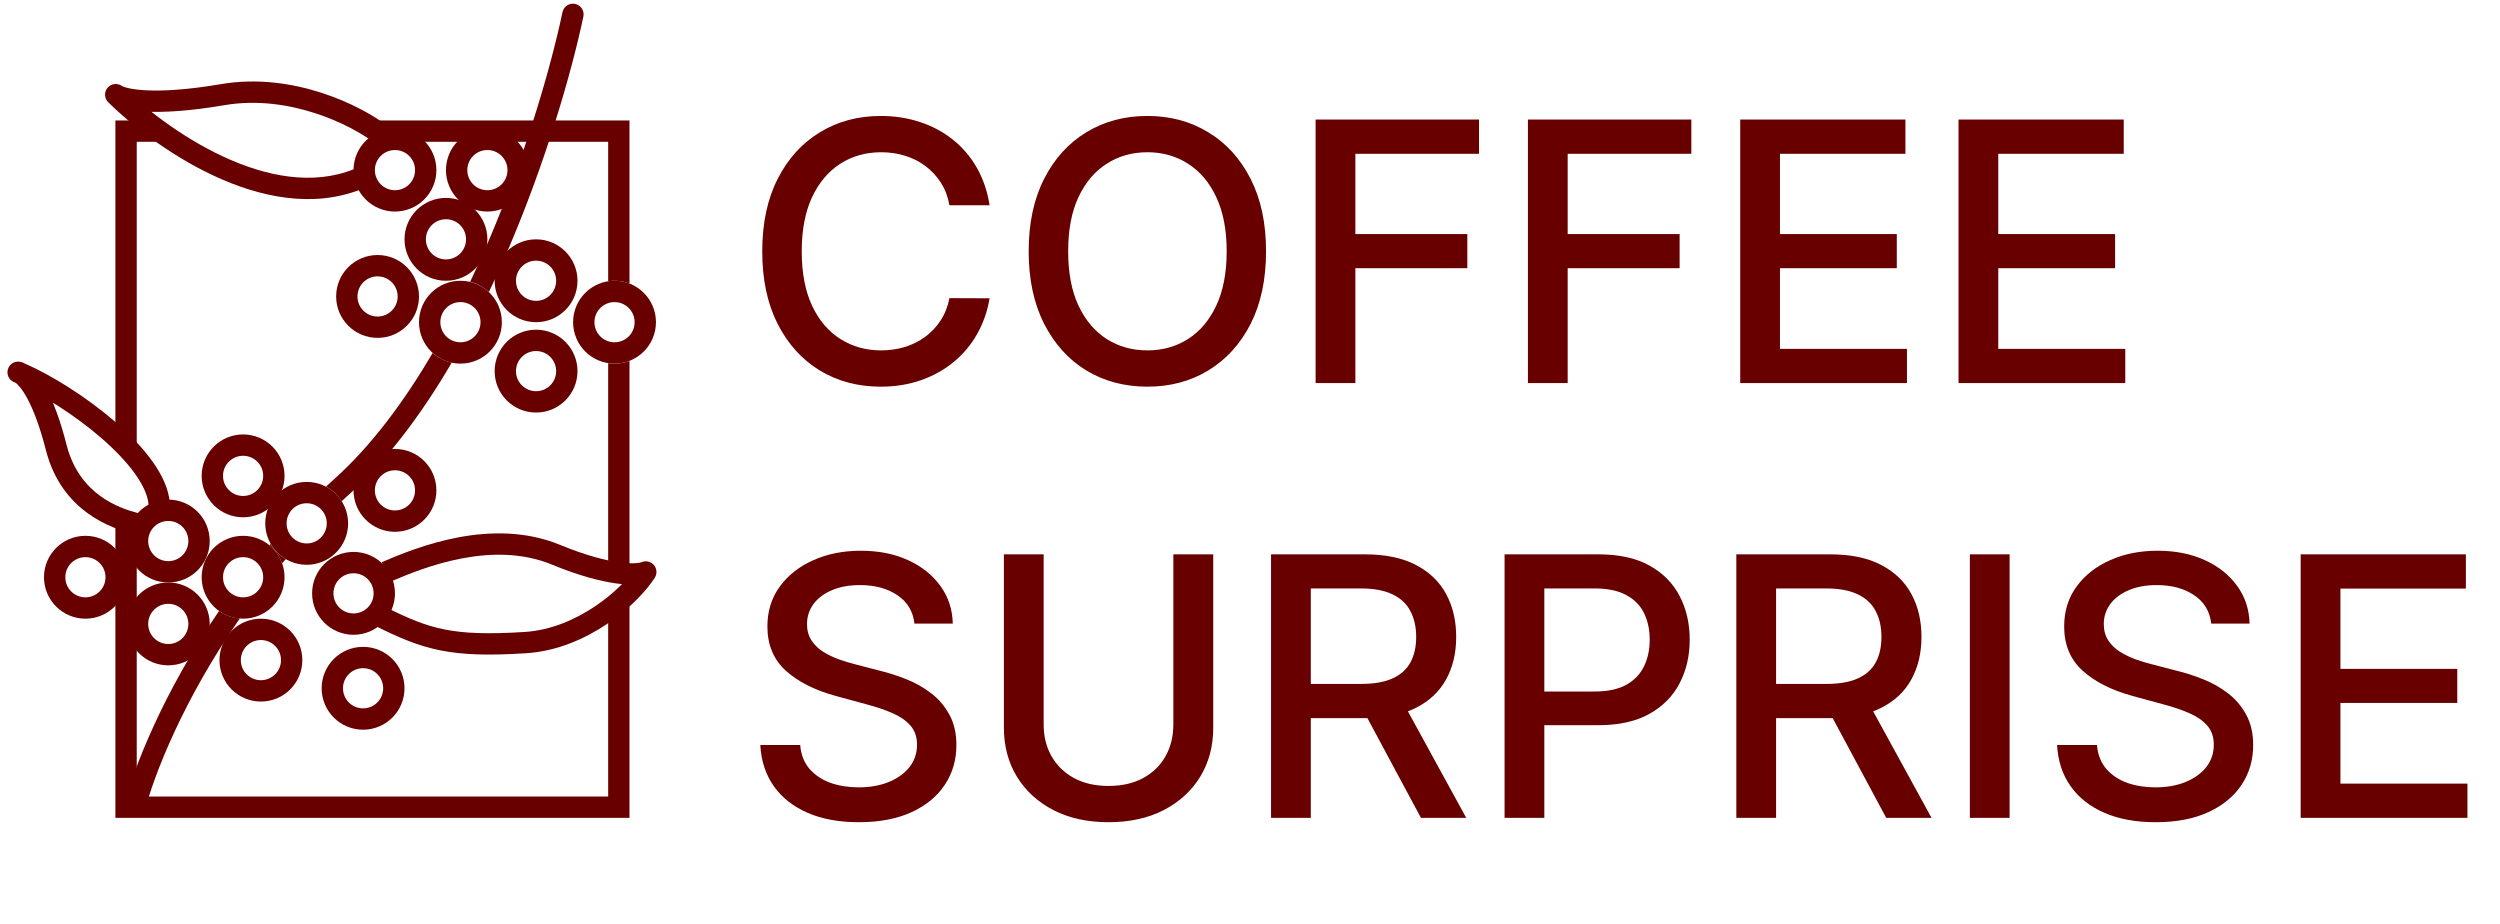 <svg width="138" height="51" viewBox="0 0 138 51" fill="none" xmlns="http://www.w3.org/2000/svg">
<path d="M54.625 11.33H52.409C52.324 10.856 52.166 10.44 51.934 10.08C51.702 9.72 51.417 9.414 51.081 9.163C50.745 8.913 50.369 8.723 49.952 8.595C49.54 8.467 49.102 8.404 48.638 8.404C47.8 8.404 47.05 8.614 46.387 9.036C45.728 9.457 45.208 10.075 44.824 10.889C44.445 11.704 44.256 12.698 44.256 13.872C44.256 15.056 44.445 16.055 44.824 16.869C45.208 17.684 45.731 18.299 46.394 18.716C47.057 19.133 47.802 19.341 48.631 19.341C49.09 19.341 49.526 19.279 49.938 19.156C50.354 19.029 50.731 18.841 51.067 18.595C51.403 18.349 51.687 18.048 51.919 17.693C52.156 17.334 52.319 16.922 52.409 16.457L54.625 16.465C54.507 17.18 54.277 17.838 53.936 18.439C53.6 19.036 53.167 19.552 52.637 19.987C52.111 20.418 51.51 20.752 50.833 20.989C50.156 21.226 49.417 21.344 48.617 21.344C47.357 21.344 46.235 21.046 45.25 20.449C44.265 19.848 43.489 18.988 42.921 17.871C42.357 16.753 42.076 15.421 42.076 13.872C42.076 12.319 42.36 10.986 42.928 9.874C43.496 8.756 44.273 7.899 45.257 7.303C46.242 6.701 47.362 6.401 48.617 6.401C49.389 6.401 50.108 6.512 50.776 6.735C51.448 6.952 52.052 7.274 52.587 7.7C53.122 8.122 53.565 8.638 53.915 9.249C54.265 9.855 54.502 10.548 54.625 11.33ZM69.886 13.872C69.886 15.425 69.602 16.761 69.034 17.878C68.466 18.991 67.687 19.848 66.697 20.449C65.713 21.046 64.593 21.344 63.338 21.344C62.078 21.344 60.954 21.046 59.964 20.449C58.98 19.848 58.203 18.988 57.635 17.871C57.067 16.753 56.783 15.421 56.783 13.872C56.783 12.319 57.067 10.986 57.635 9.874C58.203 8.756 58.98 7.899 59.964 7.303C60.954 6.701 62.078 6.401 63.338 6.401C64.593 6.401 65.713 6.701 66.697 7.303C67.687 7.899 68.466 8.756 69.034 9.874C69.602 10.986 69.886 12.319 69.886 13.872ZM67.713 13.872C67.713 12.689 67.521 11.692 67.138 10.882C66.759 10.068 66.238 9.452 65.575 9.036C64.917 8.614 64.171 8.404 63.338 8.404C62.5 8.404 61.752 8.614 61.094 9.036C60.435 9.452 59.915 10.068 59.531 10.882C59.152 11.692 58.963 12.689 58.963 13.872C58.963 15.056 59.152 16.055 59.531 16.869C59.915 17.679 60.435 18.295 61.094 18.716C61.752 19.133 62.5 19.341 63.338 19.341C64.171 19.341 64.917 19.133 65.575 18.716C66.238 18.295 66.759 17.679 67.138 16.869C67.521 16.055 67.713 15.056 67.713 13.872ZM72.622 21.145V6.6H81.642V8.489H74.817V12.921H80.996V14.803H74.817V21.145H72.622ZM84.341 21.145V6.6H93.361V8.489H86.536V12.921H92.715V14.803H86.536V21.145H84.341ZM96.06 21.145V6.6H105.179V8.489H98.254V12.921H104.703V14.803H98.254V19.256H105.264V21.145H96.06ZM108.111 21.145V6.6H117.23V8.489H110.305V12.921H116.754V14.803H110.305V19.256H117.315V21.145H108.111ZM50.477 34.421C50.402 33.748 50.089 33.227 49.54 32.858C48.991 32.484 48.3 32.297 47.466 32.297C46.87 32.297 46.353 32.392 45.918 32.581C45.482 32.766 45.144 33.021 44.902 33.348C44.666 33.67 44.547 34.037 44.547 34.449C44.547 34.795 44.628 35.093 44.789 35.344C44.954 35.595 45.17 35.806 45.435 35.976C45.705 36.142 45.994 36.281 46.301 36.395C46.609 36.504 46.905 36.594 47.189 36.665L48.61 37.034C49.074 37.148 49.55 37.302 50.037 37.496C50.525 37.69 50.977 37.946 51.394 38.263C51.81 38.58 52.147 38.973 52.402 39.442C52.663 39.911 52.793 40.472 52.793 41.125C52.793 41.949 52.58 42.681 52.154 43.32C51.732 43.959 51.119 44.463 50.314 44.833C49.514 45.202 48.546 45.386 47.409 45.386C46.32 45.386 45.378 45.214 44.583 44.868C43.787 44.522 43.165 44.032 42.715 43.398C42.265 42.759 42.016 42.001 41.969 41.125H44.171C44.213 41.651 44.384 42.089 44.682 42.439C44.985 42.785 45.371 43.043 45.84 43.213C46.313 43.379 46.832 43.462 47.395 43.462C48.015 43.462 48.567 43.365 49.05 43.171C49.538 42.972 49.921 42.697 50.201 42.347C50.48 41.992 50.62 41.577 50.62 41.104C50.62 40.673 50.496 40.32 50.25 40.046C50.009 39.771 49.68 39.544 49.263 39.364C48.851 39.184 48.385 39.025 47.864 38.888L46.145 38.419C44.98 38.102 44.057 37.636 43.375 37.02C42.698 36.404 42.36 35.59 42.36 34.577C42.36 33.739 42.587 33.007 43.041 32.382C43.496 31.757 44.111 31.272 44.888 30.926C45.665 30.576 46.541 30.401 47.516 30.401C48.501 30.401 49.37 30.573 50.122 30.919C50.88 31.265 51.477 31.741 51.912 32.347C52.348 32.948 52.575 33.639 52.594 34.421H50.477ZM64.769 30.6H66.971V40.166C66.971 41.184 66.732 42.086 66.254 42.872C65.775 43.654 65.103 44.269 64.236 44.719C63.37 45.164 62.354 45.386 61.19 45.386C60.029 45.386 59.016 45.164 58.15 44.719C57.283 44.269 56.611 43.654 56.133 42.872C55.654 42.086 55.415 41.184 55.415 40.166V30.6H57.61V39.989C57.61 40.647 57.754 41.232 58.043 41.743C58.337 42.254 58.751 42.657 59.286 42.95C59.821 43.239 60.456 43.384 61.19 43.384C61.928 43.384 62.565 43.239 63.1 42.95C63.64 42.657 64.052 42.254 64.336 41.743C64.625 41.232 64.769 40.647 64.769 39.989V30.6ZM70.162 45.145V30.6H75.346C76.473 30.6 77.408 30.794 78.151 31.182C78.9 31.57 79.458 32.108 79.828 32.794C80.197 33.476 80.382 34.264 80.382 35.159C80.382 36.049 80.195 36.833 79.821 37.51C79.451 38.182 78.892 38.706 78.144 39.08C77.401 39.454 76.466 39.641 75.339 39.641H71.412V37.752H75.14C75.85 37.752 76.428 37.65 76.873 37.446C77.323 37.243 77.652 36.947 77.86 36.558C78.069 36.17 78.173 35.704 78.173 35.159C78.173 34.61 78.066 34.134 77.853 33.732C77.645 33.329 77.316 33.021 76.866 32.808C76.421 32.591 75.836 32.482 75.112 32.482H72.356V45.145H70.162ZM77.342 38.583L80.936 45.145H78.436L74.913 38.583H77.342ZM83.052 45.145V30.6H88.237C89.368 30.6 90.306 30.805 91.049 31.218C91.793 31.629 92.349 32.193 92.718 32.908C93.088 33.618 93.272 34.418 93.272 35.308C93.272 36.203 93.085 37.008 92.711 37.723C92.342 38.433 91.783 38.997 91.035 39.413C90.292 39.825 89.357 40.031 88.23 40.031H84.664V38.171H88.031C88.746 38.171 89.326 38.047 89.771 37.801C90.216 37.55 90.543 37.209 90.751 36.779C90.959 36.348 91.064 35.858 91.064 35.308C91.064 34.759 90.959 34.271 90.751 33.845C90.543 33.419 90.214 33.085 89.764 32.844C89.319 32.602 88.732 32.482 88.002 32.482H85.247V45.145H83.052ZM95.845 45.145V30.6H101.03C102.157 30.6 103.092 30.794 103.835 31.182C104.583 31.57 105.142 32.108 105.511 32.794C105.881 33.476 106.065 34.264 106.065 35.159C106.065 36.049 105.878 36.833 105.504 37.51C105.135 38.182 104.576 38.706 103.828 39.08C103.085 39.454 102.15 39.641 101.023 39.641H97.095V37.752H100.824C101.534 37.752 102.112 37.65 102.557 37.446C103.007 37.243 103.336 36.947 103.544 36.558C103.752 36.17 103.856 35.704 103.856 35.159C103.856 34.61 103.75 34.134 103.537 33.732C103.329 33.329 102.999 33.021 102.55 32.808C102.105 32.591 101.52 32.482 100.795 32.482H98.04V45.145H95.845ZM103.025 38.583L106.619 45.145H104.119L100.597 38.583H103.025ZM110.93 30.6V45.145H108.736V30.6H110.93ZM122.06 34.421C121.984 33.748 121.671 33.227 121.122 32.858C120.573 32.484 119.882 32.297 119.048 32.297C118.452 32.297 117.936 32.392 117.5 32.581C117.064 32.766 116.726 33.021 116.484 33.348C116.248 33.67 116.129 34.037 116.129 34.449C116.129 34.795 116.21 35.093 116.371 35.344C116.536 35.595 116.752 35.806 117.017 35.976C117.287 36.142 117.576 36.281 117.883 36.395C118.191 36.504 118.487 36.594 118.771 36.665L120.192 37.034C120.656 37.148 121.132 37.302 121.619 37.496C122.107 37.69 122.559 37.946 122.976 38.263C123.392 38.58 123.729 38.973 123.984 39.442C124.245 39.911 124.375 40.472 124.375 41.125C124.375 41.949 124.162 42.681 123.736 43.32C123.314 43.959 122.701 44.463 121.896 44.833C121.096 45.202 120.128 45.386 118.991 45.386C117.902 45.386 116.96 45.214 116.165 44.868C115.369 44.522 114.747 44.032 114.297 43.398C113.847 42.759 113.598 42.001 113.551 41.125H115.753C115.795 41.651 115.966 42.089 116.264 42.439C116.567 42.785 116.953 43.043 117.422 43.213C117.895 43.379 118.414 43.462 118.977 43.462C119.597 43.462 120.149 43.365 120.632 43.171C121.12 42.972 121.503 42.697 121.783 42.347C122.062 41.992 122.202 41.577 122.202 41.104C122.202 40.673 122.079 40.32 121.832 40.046C121.591 39.771 121.262 39.544 120.845 39.364C120.433 39.184 119.967 39.025 119.446 38.888L117.727 38.419C116.562 38.102 115.639 37.636 114.957 37.02C114.28 36.404 113.942 35.59 113.942 34.577C113.942 33.739 114.169 33.007 114.623 32.382C115.078 31.757 115.694 31.272 116.47 30.926C117.247 30.576 118.123 30.401 119.098 30.401C120.083 30.401 120.952 30.573 121.704 30.919C122.462 31.265 123.059 31.741 123.494 32.347C123.93 32.948 124.157 33.639 124.176 34.421H122.06ZM126.997 45.145V30.6H136.117V32.489H129.192V36.921H135.641V38.803H129.192V43.256H136.202V45.145H126.997Z" fill="#690000"/>
<path fill-rule="evenodd" clip-rule="evenodd" d="M32.203 0.914C32.27 0.596 32.067 0.283 31.748 0.216C31.43 0.149 31.118 0.352 31.05 0.67C30.422 3.644 29.03 8.522 26.905 13.451C26.602 14.155 26.285 14.858 25.953 15.555C26.348 15.652 26.703 15.851 26.987 16.123C27.337 15.389 27.67 14.652 27.987 13.918C30.145 8.911 31.559 3.958 32.203 0.914ZM24.936 20.016C24.537 19.932 24.176 19.744 23.883 19.482C22.3 22.181 20.483 24.623 18.442 26.453C18.291 26.588 18.142 26.724 17.994 26.861C18.348 27.049 18.646 27.328 18.858 27.666C18.98 27.553 19.104 27.441 19.228 27.33C21.395 25.387 23.298 22.818 24.936 20.016ZM15.776 30.862C15.429 30.661 15.141 30.373 14.94 30.027L14.877 30.1C15.191 30.362 15.434 30.707 15.571 31.101C15.639 31.021 15.707 30.942 15.776 30.862ZM6.813 44.593C7.363 42.419 9.02 38.2 12.092 33.725C12.421 33.957 12.813 34.105 13.239 34.137C10.14 38.581 8.484 42.789 7.956 44.882L6.813 44.593Z" fill="#690000"/>
<circle cx="16.929" cy="28.889" r="1.698" stroke="#690000" stroke-width="1.178"/>
<circle cx="13.419" cy="26.268" r="1.698" stroke="#690000" stroke-width="1.178"/>
<circle cx="19.515" cy="32.753" r="1.698" stroke="#690000" stroke-width="1.178"/>
<circle cx="21.802" cy="27.068" r="1.698" stroke="#690000" stroke-width="1.178"/>
<circle cx="13.419" cy="31.864" r="1.698" stroke="#690000" stroke-width="1.178"/>
<circle cx="9.289" cy="29.866" r="1.698" stroke="#690000" stroke-width="1.178"/>
<circle cx="9.289" cy="34.44" r="1.698" stroke="#690000" stroke-width="1.178"/>
<circle cx="4.715" cy="31.864" r="1.698" stroke="#690000" stroke-width="1.178"/>
<circle cx="14.402" cy="36.439" r="1.698" stroke="#690000" stroke-width="1.178"/>
<circle cx="20.042" cy="37.993" r="1.698" stroke="#690000" stroke-width="1.178"/>
<circle cx="25.416" cy="17.785" r="1.698" stroke="#690000" stroke-width="1.178"/>
<circle cx="24.617" cy="13.211" r="1.698" stroke="#690000" stroke-width="1.178"/>
<circle cx="26.904" cy="9.391" r="1.698" stroke="#690000" stroke-width="1.178"/>
<circle cx="21.802" cy="9.391" r="1.698" stroke="#690000" stroke-width="1.178"/>
<circle cx="20.842" cy="16.364" r="1.698" stroke="#690000" stroke-width="1.178"/>
<circle cx="29.591" cy="15.498" r="1.698" stroke="#690000" stroke-width="1.178"/>
<circle cx="29.591" cy="20.486" r="1.698" stroke="#690000" stroke-width="1.178"/>
<circle cx="33.922" cy="17.785" r="1.698" stroke="#690000" stroke-width="1.178"/>
<path d="M1.146 20.612C1.091 20.579 1.042 20.559 1 20.55C1.048 20.57 1.097 20.591 1.146 20.612Z" fill="#690000"/>
<path d="M3.1 24.689L2.53 24.834L3.1 24.689ZM1 20.55L1.128 19.975C0.83 19.909 0.531 20.081 0.439 20.371C0.346 20.662 0.491 20.975 0.772 21.093L1 20.55ZM7.632 28.329C6.604 28.052 4.378 27.328 3.671 24.544L2.53 24.834C3.404 28.277 6.213 29.167 7.326 29.466L7.632 28.329ZM3.671 24.544C3.312 23.129 2.917 22.127 2.541 21.432C2.174 20.753 1.798 20.316 1.448 20.107L0.843 21.118C0.928 21.168 1.178 21.388 1.505 21.992C1.822 22.579 2.187 23.485 2.53 24.834L3.671 24.544ZM1.448 20.107C1.355 20.051 1.247 20.001 1.128 19.975L0.872 21.125C0.853 21.121 0.841 21.116 0.838 21.114C0.834 21.113 0.836 21.113 0.843 21.118L1.448 20.107ZM0.772 21.093C0.818 21.112 0.863 21.132 0.91 21.152L1.381 20.072C1.33 20.05 1.278 20.028 1.228 20.007L0.772 21.093ZM0.91 21.152C2.261 21.742 4.086 22.875 5.585 24.172C6.333 24.82 6.984 25.495 7.451 26.148C7.925 26.81 8.174 27.399 8.201 27.882L9.378 27.816C9.332 27.012 8.942 26.206 8.409 25.462C7.871 24.71 7.148 23.967 6.356 23.282C4.774 21.913 2.85 20.714 1.381 20.072L0.91 21.152Z" fill="#690000"/>
<path d="M30.7 30.624L30.476 31.169L30.7 30.624ZM35.647 31.574L36.144 31.89C36.284 31.671 36.263 31.387 36.094 31.189C35.924 30.992 35.646 30.93 35.408 31.035L35.647 31.574ZM29.001 35.472L28.963 34.884L28.963 34.884L29.001 35.472ZM21.538 32.115C22.496 31.702 23.915 31.123 25.516 30.821C27.117 30.518 28.857 30.501 30.476 31.169L30.924 30.08C29.021 29.295 27.03 29.336 25.297 29.663C23.564 29.991 22.046 30.613 21.072 31.033L21.538 32.115ZM30.476 31.169C31.96 31.781 33.133 32.084 34.011 32.205C34.45 32.266 34.82 32.282 35.123 32.266C35.415 32.25 35.681 32.203 35.887 32.112L35.408 31.035C35.389 31.044 35.286 31.078 35.061 31.09C34.847 31.101 34.552 31.091 34.172 31.038C33.413 30.934 32.337 30.662 30.924 30.08L30.476 31.169ZM35.151 31.257C34.777 31.844 33.967 32.713 32.861 33.459C31.76 34.202 30.411 34.792 28.963 34.884L29.038 36.059C30.752 35.95 32.301 35.258 33.52 34.435C34.735 33.616 35.669 32.636 36.144 31.89L35.151 31.257ZM28.963 34.884C26.939 35.013 25.632 34.964 24.537 34.746C23.448 34.528 22.535 34.136 21.294 33.52L20.77 34.575C22.035 35.202 23.061 35.652 24.307 35.901C25.548 36.149 26.972 36.191 29.038 36.059L28.963 34.884Z" fill="#690000"/>
<path d="M6.388 5.226L6.737 4.752C6.489 4.569 6.141 4.608 5.94 4.843C5.74 5.077 5.754 5.427 5.973 5.644L6.388 5.226ZM21.341 6.917C19.961 5.867 16.233 3.954 12.185 4.645L12.384 5.806C15.996 5.19 19.399 6.92 20.627 7.855L21.341 6.917ZM12.185 4.645C10.301 4.967 8.964 5.03 8.068 4.985C7.62 4.962 7.29 4.913 7.062 4.859C6.817 4.802 6.734 4.749 6.737 4.752L6.038 5.7C6.227 5.839 6.494 5.936 6.791 6.006C7.105 6.08 7.508 6.136 8.009 6.162C9.012 6.212 10.438 6.139 12.384 5.806L12.185 4.645ZM5.973 5.644C7.149 6.81 9.292 8.529 11.801 9.7C14.299 10.867 17.266 11.536 20.01 10.418L19.565 9.327C17.264 10.265 14.67 9.74 12.299 8.633C9.938 7.531 7.904 5.899 6.802 4.808L5.973 5.644Z" fill="#690000"/>
<path fill-rule="evenodd" clip-rule="evenodd" d="M7.548 6.649H8.01C8.505 7.039 9.057 7.439 9.653 7.827H7.548V25.372C7.204 24.946 6.805 24.524 6.37 24.115V7.827V6.649H7.548ZM33.571 7.827H20.733L20.982 7.386C20.696 7.169 20.302 6.912 19.82 6.649H33.571H34.748V7.827V15.652C34.492 15.553 34.212 15.498 33.92 15.498C33.801 15.498 33.684 15.507 33.571 15.524V7.827ZM33.571 20.046V31.534C34.04 31.627 34.431 31.671 34.748 31.68V19.918C34.492 20.018 34.212 20.073 33.92 20.073C33.801 20.073 33.684 20.063 33.571 20.046ZM33.571 33.676V43.967H7.548V28.839L7.475 28.898C7.195 28.876 6.805 28.787 6.37 28.607V43.967V45.145H7.548H33.571H34.748V43.967V32.66C34.415 32.997 34.018 33.345 33.571 33.676Z" fill="#690000"/>
</svg>
